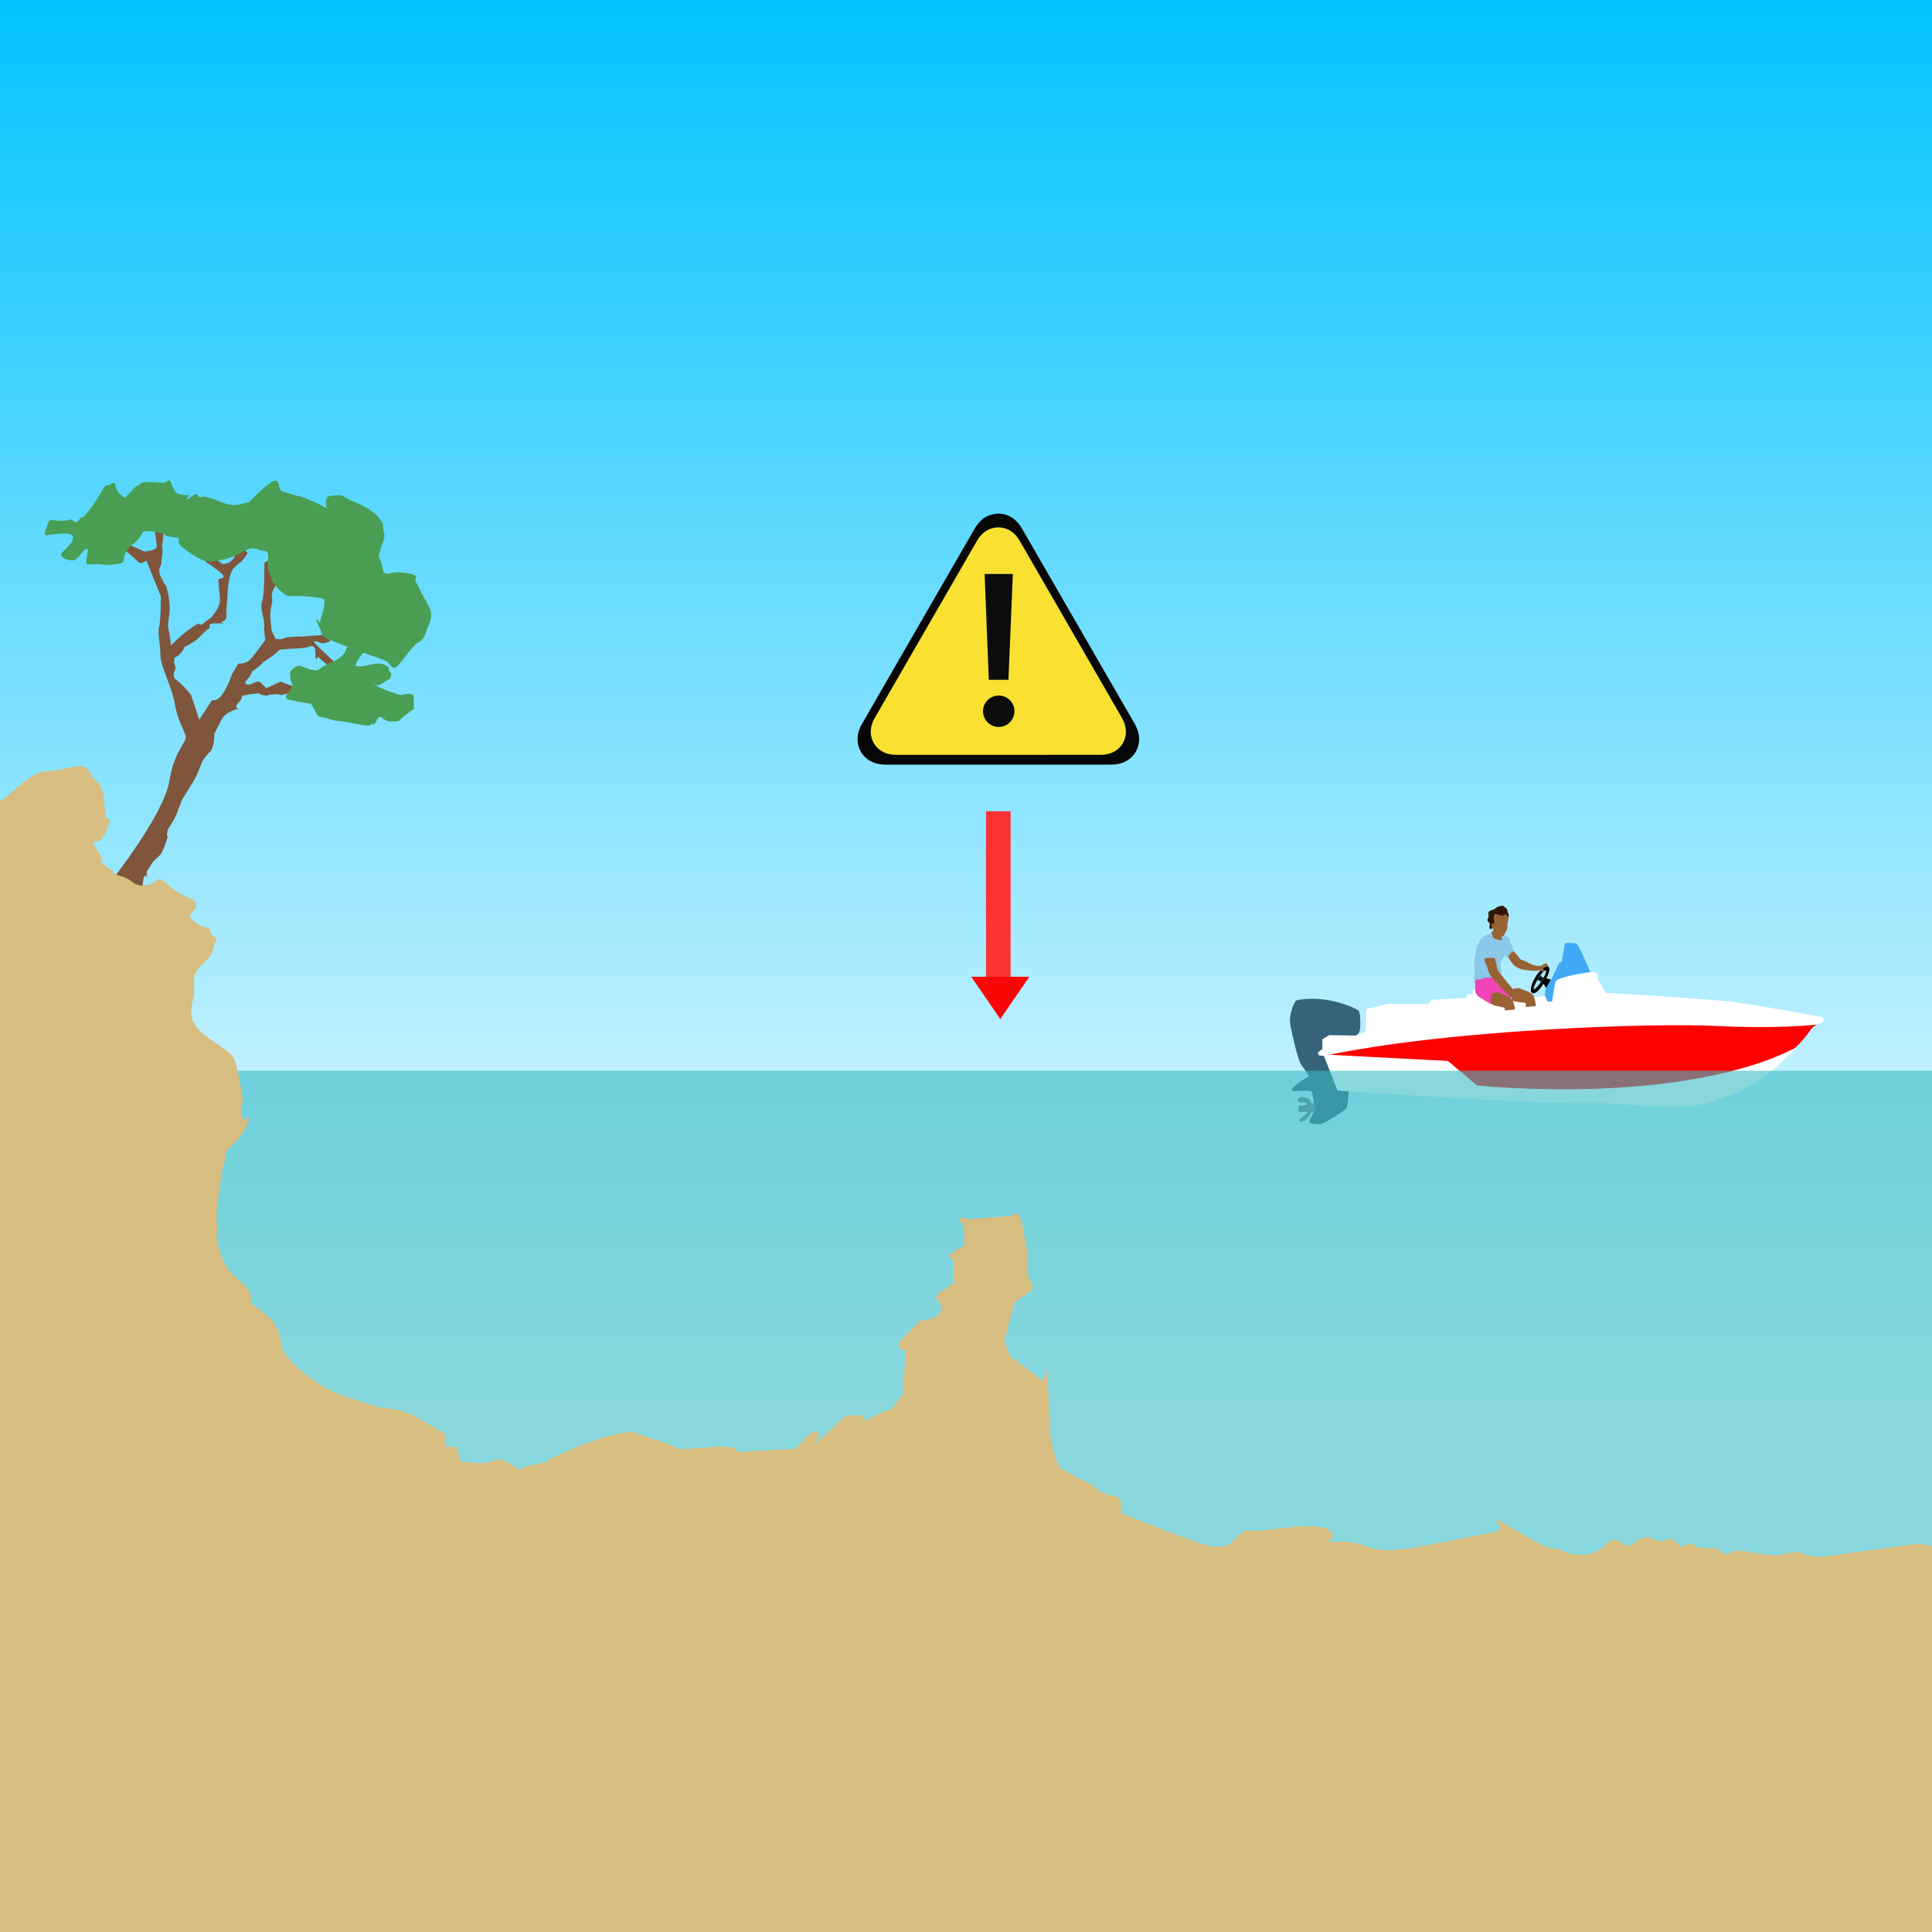 <?xml version="1.0" encoding="utf-8"?>
<!-- Generator: Adobe Illustrator 16.0.0, SVG Export Plug-In . SVG Version: 6.00 Build 0)  -->
<!DOCTYPE svg PUBLIC "-//W3C//DTD SVG 1.1//EN" "http://www.w3.org/Graphics/SVG/1.1/DTD/svg11.dtd">
<svg version="1.1" id="Capa_1" xmlns="http://www.w3.org/2000/svg" xmlns:xlink="http://www.w3.org/1999/xlink" x="0px" y="0px"
	 width="800px" height="800px" viewBox="0 0 800 800" enable-background="new 0 0 800 800" xml:space="preserve">
<rect x="0" y="0" width="800" height="800" fill="#333333" stroke="none"/>
<g id="Capa_1_1_">
	<g id="_x35_">
		<g id="Cèl">
			
				<linearGradient id="SVGID_1_" gradientUnits="userSpaceOnUse" x1="532.058" y1="-473.921" x2="1212" y2="-473.921" gradientTransform="matrix(-4.371139e-08 -1 1 -4.371139e-08 872.5 1200.499)">
				<stop  offset="0.118" style="stop-color:#FFFFFF"/>
				<stop  offset="0.446" style="stop-color:#9CE8FF"/>
				<stop  offset="0.829" style="stop-color:#2DCDFF"/>
				<stop  offset="1" style="stop-color:#00C3FF"/>
			</linearGradient>
			<polygon fill="url(#SVGID_1_)" points="-8.643,-11.5 804.801,-11.5 805.799,668.442 -7.644,668.442 			"/>
		</g>
		<g id="Barco_Petit_copia">
			<g id="Capa_22_copia_2">
				<path fill="#36627A" d="M536.921,414.215c-0.814,0.172-3.423,5.821-2.598,10.278c0.827,4.457,3.205,14.781,4.571,16.48
					c1.368,1.701,3.084,4.738,3.084,4.738s-6.035,3.242-6.997,5.363c0,0,0.002,0.87,0.739,0.753
					c0.736-0.117,7.171-0.467,7.474,0.256c0.303,0.719,0.891,4.471,0.987,4.96c0.099,0.485-0.173,2.703-0.266,3.499
					c-0.038,0.328-2.014,3.506-1.65,4.222c0.364,0.721,3.036,0.744,4.526,0.71c1.487-0.033,9.421-5.351,10.528-6.33
					c1.107-0.978,1.417-12.802,1.417-12.802s-2.259-15.461-1.704-15.492c0.556-0.029,4.3-1.541,5.5-2.932
					c1.202-1.394,0.757-8.136,0.187-9.208C562.148,417.634,549.156,411.635,536.921,414.215z"/>
				<path fill="#6C808C" d="M542.99,456.873c0,0,1.284-0.263,1.357-0.104c0.073,0.162,0.355,0.606,0.295,1.466
					c-0.061,0.863,0.27,1.954-0.408,2.039c-0.678,0.086-1.144,0.084-1.144,0.084s-1.131,2.784-2.869,3.626
					c-1.741,0.843-2.912,0.555-1.843-0.545c1.068-1.104,3.078-2.4,2.887-2.856c-0.191-0.452-3.562,0.014-3.562,0.014l0.028-2.727
					c0,0,2.578-0.25,2.706-0.199c0.128,0.047,1.101-0.673,0.361-0.991c-0.737-0.315-3.913,0.008-3.406-1.119
					c0.508-1.125,0.385-1.114,1.584-1.267c1.2-0.152,2.735,0.44,3.417,1.266C543.078,456.38,542.99,456.873,542.99,456.873z"/>
			</g>
			<g>
				<path fill="#FF0000" d="M611.48,449.841l-12.128-10.147l-50.877-2.89c15.88-3.269,45.968-8.048,90.794-10.808
					c32.203-1.98,59.186-2.191,71.666-1.561c22.694,1.152,37.957-0.167,41.836-0.562c-0.659,0.416-1.628,1.07-2.216,1.617
					c-0.441,0.411-0.838,0.971-1.386,1.744c-1.105,1.568-2.797,3.831-6.523,7.352l-0.375,0.339
					c-24.906,12.133-58.672,15.708-82.922,16.401C633.662,452.059,612.565,449.954,611.48,449.841z"/>
				<path d="M640.219,409.211c-0.22-0.438-0.393-0.77-0.528-1.018c-0.072-0.123-0.133-0.227-0.188-0.312
					c-0.271-0.426-0.359-0.428-0.412-0.429l-0.155,0.096c-0.071,0.138-0.152,0.286-0.25,0.44c-0.062,0.104-0.129,0.209-0.195,0.317
					c-0.039,0.054-0.074,0.104-0.11,0.16c-0.981,1.428-2.613,3.105-3.594,2.85c-0.467-0.125-0.747-0.44-0.859-0.973
					c-0.013-0.062-0.021-0.127-0.031-0.19c-0.007-0.072-0.014-0.138-0.015-0.211c-0.062-1.894,1.625-5.601,3.844-7.966
					c0.339-0.362,0.693-0.694,1.059-0.982c0.198-0.161,0.427-0.323,0.667-0.462c0.391-0.222,0.808-0.379,1.197-0.359
					c0.146,0.007,0.289,0.039,0.428,0.104c0.217,0.1,0.36,0.271,0.44,0.517c0.052,0.164,0.071,0.351,0.071,0.553
					c-0.014,1.412-1.217,3.562-1.232,3.587l-0.089,0.161l1.963,0.567L640.219,409.211z M640.461,402.223
					c-0.004-0.216-0.059-0.395-0.179-0.516c-0.024-0.025-0.052-0.047-0.08-0.066c-0.073-0.049-0.158-0.072-0.251-0.072
					c-0.065,0-0.134,0.015-0.212,0.042c-0.526,0.188-1.285,1.006-2.048,2.055l-0.033-0.04l-0.034-0.042l-0.669,1.159
					c-0.331,0.517-0.647,1.052-0.927,1.573c-0.473,0.868-0.85,1.694-1.038,2.315c-0.104,0.354-0.156,0.639-0.146,0.855
					c0.003,0.055,0.013,0.104,0.021,0.149c0.03,0.14,0.096,0.244,0.192,0.311c0.042,0.026,0.091,0.041,0.145,0.041
					c0.602,0,2.546-2.356,3.353-3.507c0.03-0.044,0.06-0.082,0.085-0.127c0.055-0.073,0.101-0.148,0.138-0.211
					c0.041-0.062,0.07-0.115,0.093-0.158c0.021-0.041,0.052-0.085,0.09-0.144c0.033-0.055,0.072-0.119,0.117-0.192
					C639.551,404.855,640.483,403.175,640.461,402.223z"/>
				<path fill="#3FA9F5" d="M658.667,402.883c-0.777,0.107-3.511,0.551-5.876,0.998c-0.15,0.029-0.301,0.059-0.448,0.087
					c-0.076,0.016-0.152,0.03-0.229,0.045c-0.324,0.065-0.637,0.132-0.937,0.199c-0.094,0.021-0.185,0.041-0.273,0.058
					c-0.226,0.055-0.44,0.106-0.642,0.162c-0.08,0.022-0.157,0.043-0.233,0.064c-0.016,0.003-0.037,0.008-0.062,0.016
					c-0.729,0.16-4.884,1.129-5.506,2.207c-0.019,0.035-0.039,0.064-0.047,0.103c-0.366,1.043-1.253,6.878-1.398,8.176h-2.483
					l-0.869-2.196l0.337-3.12l0.133-0.062l0,0l0,0c-0.011-0.016-0.015-0.029-0.021-0.043c-0.007-0.017-0.016-0.03-0.021-0.044
					l2.155-3.792l0.034,0.013l0,0l0,0l0.039-0.139l0.033-0.057l0.054-0.096l3.22-6.773l0.495-0.174l0.493-0.173l1.445-7.896
					c0.07,0,0.172,0,0.293,0c0.845,0,3.661,0.023,4.468,0.331C653.497,391.035,656.756,398.22,658.667,402.883z"/>
				<path d="M638.89,405.175c0.016,0,0.025-0.003,0.034-0.005c0.028-0.006,0.053-0.021,0.073-0.039
					c-0.142,0.248-0.284,0.484-0.425,0.709c-0.08,0.157-0.231,0.393-0.428,0.668c-0.032-0.075-0.045-0.161-0.046-0.229
					c-0.002-0.123,0.024-0.222,0.024-0.225l0.043-0.148l-1.377-0.291l0.575-1.006c0.11-0.166,0.223-0.328,0.338-0.486
					C638.54,405.086,638.791,405.178,638.89,405.175z"/>
				<path d="M638.959,405.841c-0.039,0.059-0.068,0.104-0.089,0.143c-0.022,0.045-0.053,0.098-0.095,0.159
					c-0.038,0.062-0.082,0.134-0.136,0.211c-0.026,0.044-0.055,0.08-0.086,0.128c-0.806,1.151-2.752,3.506-3.352,3.506
					c-0.054,0-0.104-0.015-0.145-0.041c-0.103-0.066-0.163-0.168-0.192-0.31c-0.012-0.044-0.017-0.098-0.021-0.151
					c-0.013-0.218,0.038-0.5,0.144-0.855c0.189-0.621,0.566-1.447,1.039-2.315c0.278-0.521,0.6-1.058,0.928-1.572l0.667-1.158
					l0.034,0.041l0.035,0.039c0.761-1.049,1.521-1.867,2.048-2.055c0.074-0.027,0.146-0.042,0.212-0.042
					c0.096,0,0.18,0.024,0.25,0.072c0.028,0.021,0.057,0.043,0.08,0.066c0.12,0.122,0.175,0.301,0.179,0.517
					c0.023,0.95-0.909,2.633-1.385,3.425C639.032,405.721,638.993,405.785,638.959,405.841z M635.243,408.717
					c-0.229,0.752-0.128,0.938-0.091,0.974c0.482-0.091,1.937-1.755,2.805-2.927c-0.16-0.209-0.161-0.473-0.143-0.633l-1.233-0.262
					C635.987,406.879,635.488,407.907,635.243,408.717z M637.367,404.607l-0.575,1.006l1.378,0.291l-0.045,0.148
					c0,0.002-0.025,0.104-0.024,0.225c0.001,0.071,0.017,0.153,0.044,0.229c0.198-0.279,0.351-0.514,0.429-0.669
					c0.139-0.222,0.282-0.462,0.425-0.708c-0.021,0.015-0.045,0.032-0.073,0.039c-0.009,0.001-0.017,0.004-0.034,0.004
					c-0.1,0.003-0.35-0.089-1.188-1.054C637.591,404.279,637.479,404.441,637.367,404.607z M640.041,401.882
					c-0.025-0.016-0.056-0.023-0.095-0.023c-0.403,0-1.222,0.855-2.07,2.021c0.363,0.419,0.773,0.845,0.953,0.972
					c0.102-0.15,0.29-0.211,0.45-0.229C639.931,403.402,640.427,402.14,640.041,401.882z"/>
				<path fill="#FFFFFF" stroke="#FFFFFF" stroke-miterlimit="10" d="M548.023,434.702l0.065-0.044l-0.048-4.009l2.505-1.534
					l10.964,0.192l0.026-0.011l4.543-1.683l0.192-9.367l8.193-2l17.526-0.05l0.923-1.696l14.848-0.825l0.098-1.505l3.091-0.312
					l-0.28-0.221c-0.005-0.008-0.436-0.349-0.425-0.771c0.006-0.244,0.16-0.479,0.467-0.689c0.224-0.162,0.886-0.35,2.749-0.35
					c1.712,0,3.801,0.154,5.327,0.268c0.756,0.057,1.351,0.101,1.699,0.111c1.043,0.031,2.196,0.816,2.826,1.531
					c0.39,0.438,0.596,0.867,0.565,1.172c-0.095,0.969-0.251,1.202-0.948,1.333l0.043,0.309l10.253-0.972l6.326-0.6l0.865,2.225
					h2.736l0.016-0.33c0.014-0.067,1.024-7.067,1.401-8.154c0.296-0.849,4.008-1.842,5.413-2.147
					c2.479-0.695,7.653-1.424,8.604-1.554l0.016,0.035l0.104-0.01c0.002,0,0.203-0.02,0.484-0.02c0.795,0,1.371,0.132,1.627,0.366
					c0.283,0.26,0.285,0.779,0.288,1.281c0.002,0.435,0.003,0.843,0.167,1.146c0.334,0.625,3.214,5.491,3.339,5.697l0.039,0.067
					l0.075,0.006c0.423,0.023,42.184,2.492,51.5,3.639c0.722,0.09,1.544,0.174,2.443,0.3c14.101,1.985,33.848,5.795,33.848,5.795
					c1.528,0.026,2.135,0.507,2.188,0.91c0.049,0.372-0.338,0.748-0.973,0.933c-0.017,0.01-0.442,0.224-1.021,0.57
					c-2.562,0.28-18.021,1.811-42.165,0.586c-12.489-0.632-39.513-0.384-71.725,1.601c-45.896,2.831-74.219,7.348-89.897,10.634
					l-0.686,0.146c-1.3-0.015-1.764-0.147-1.823-0.22c-0.021-0.042-0.05-0.078-0.078-0.116c-0.066-0.095-0.1-0.144-0.087-0.219
					C546.308,435.896,546.886,435.42,548.023,434.702z"/>
				<path fill="#FFFFFF" stroke="#FFFFFF" stroke-miterlimit="10" d="M611.438,449.95l0.045,0.004
					c0.176,0.018,15.222,1.588,35.943,1.588c3.59,0,7.347-0.044,11.223-0.157c24.144-0.688,58.076-4.032,82.994-16.028
					c-0.063,0.062-0.129,0.118-0.192,0.18c-0.857,0.793-1.713,1.636-2.618,2.529c-5.726,5.636-12.85,12.649-31.227,17.992
					c-4.229,1.229-8.756,1.805-14.252,1.805c-4.707,0-9.537-0.13-14.649-0.572c-5.611-0.483-11.411-0.982-17.617-0.982
					c-0.951,0-1.901,0.015-2.827,0.037c-0.932,0.024-2.021,0.037-3.244,0.037c-24.164,0-97.772-5.056-100.828-5.252l-5.459-13.979
					l50.619,2.653L611.438,449.95z"/>
			</g>
			<g id="_x32__1_">
				<path fill="#996234" d="M626.367,414.147c0,0-0.978-1.137-0.764-2.475c0.218-1.338,0.516-2.021,1.337-2.256
					c0.82-0.235,1.935-0.344,2.163-0.229c0.228,0.117,2.996,1.216,3.629,1.435c0.632,0.219,2.359,1.361,2.395,1.889
					c0.036,0.526,0.138,0.695,0.353,1.214c0.214,0.514,0.538,2.832,0.538,2.832l-4.177,0.461c0,0,0.046-1.631-0.263-1.742
					c-0.309-0.108-4.389-0.525-4.664-0.687C626.64,414.438,626.367,414.147,626.367,414.147z"/>
				<path fill="#EF45B7" d="M610.901,407.633c0,0-0.221-2.067-0.31-2.067c-0.091,0,2.896-0.177,3.607-0.703
					c0.88-0.656,5.719-0.617,5.719-0.617l3.211,2.949l3.705,2.787c0,0-1.064,3.503-1.593,3.503c-0.249,0-2.894-2.391-5.279-2.465
					c-2.663-0.071-2.859,1.452-2.243,4.753c0.116,0.628-5.5-3.123-5.5-3.123s-1.06-0.793-1.32-2.201
					C610.637,409.04,610.901,407.633,610.901,407.633z"/>
				<path fill="#996234" d="M617.279,386.428c0.133,0.043,1.101-1.144,1.056-1.54c-0.043-0.396-0.438-0.66-0.526-0.66
					s-1.013-1.1-0.528-1.584c0.483-0.484-1.058-2.463-0.484-3.432c0.572-0.968,1.276-2.463,2.596-2.991
					c1.32-0.528,2.156-0.968,2.816-0.44c0.66,0.528,2.243,2.023,2.287,2.596c0.044,0.573,0.309,1.672,0,2.859
					c-0.308,1.188-0.308,1.364-0.353,2.64c-0.043,1.275-0.615,2.07-1.013,2.553c-0.396,0.483-0.22,1.143-0.967,1.318
					c-0.748,0.176,0.175,1.364-0.176,1.804c-0.354,0.439-4.487-0.66-4.399-2.376C617.629,386.368,617.279,386.428,617.279,386.428z"
					/>
				<path fill="#301705" d="M617.412,384.712c0,0-0.748,0-0.661-0.616c0.086-0.616,0.25-1.671-0.008-1.936
					c-0.259-0.264-1.048-0.748-0.784-1.496c0.264-0.749,0.572-1.188,0.396-1.892c-0.177-0.704,0-1.275,0.571-1.627
					s1.019-0.264,1.677-0.572c0.657-0.308,1.186-1.056,1.932-1.188c0.747-0.132,1.627-0.66,2.244,0
					c0.615,0.66,1.056,0.66,1.229,1.099c0.177,0.439-0.044-0.043,0.222,1.013c0.264,1.056,0.792,1.275,0.438,1.847
					c-0.352,0.573-0.66-0.484-0.968-0.528c-0.309-0.043-0.133-0.528-0.968,0c-0.836,0.528-0.527,0.353-1.761,0.088
					c-1.23-0.264-1.893-0.968-2.267,0.308s-0.154,1.056,0,2.068c0.155,1.012,0,1.451,0,1.451s-0.064-0.484-0.549-0.396
					c-0.485,0.088-0.571,0.176-0.528,0.704c0.043,0.528,0.309,1.144,0.22,1.32C617.762,384.537,617.412,384.712,617.412,384.712z"/>
				<path fill="#996234" d="M623.483,394.743c0,0,2.902,4.751,3.65,5.19c0.749,0.44,2.288,1.319,2.859,1.452
					c0.571,0.131,4.18,0.703,5.72,0.615c1.538-0.088,1.803-0.554,2.375,0.01c0.571,0.562,0.837,0.958,1.056,0.519
					c0.221-0.439,0.089-0.527,0-1.188c-0.088-0.661,0-1.012,0.616-1.1s1.559,0.616,1.308-0.176
					c-0.252-0.792-0.163-1.145-1.178-1.057c-1.013,0.088-1.188,0.836-1.893,0.923c-0.703,0.088-1.013,0.089-2.244-0.088
					c-1.231-0.176-4.707-2.244-5.455-2.288c-0.747-0.043-0.792-0.615-1.274-1.1c-0.484-0.483-2.421-2.859-2.421-2.859"/>
				<path fill="#8BC7E8" d="M610.593,397.163c0.177-2.464,1.057-6.379,2.552-8.095c1.495-1.716,1.937-1.672,3.035-2.156
					c1.101-0.483,1.671-0.352,1.671-0.352s0.06,1.76,0.953,2.068c0.896,0.308,3.007,0.88,3.141,0.528
					c0.132-0.352-0.175-0.576,0.087-0.881c0.262-0.307,0.704-1.142,1.013-0.966c0.308,0.176,1.848,0.792,2.023,1.584
					c0.175,0.792,0.352,1.848,0.792,2.463c0.438,0.616,0.703,1.584,0.703,1.584s0.132,0.352,0.265,0.748
					c0.132,0.396-1.146,0.352-1.98,1.979c-0.836,1.628-1.759-0.923-1.759-0.923s1.013-0.66,0.087,0.748c0,0-1.407,2.155-1.495,2.463
					s-0.439,1.1-0.396,1.892c0.045,0.792,0.484,1.627,0.396,2.464c-0.088,0.837,0.017,1.584-1.023,1.979
					c-1.043,0.396-2.188,0.309-3.463,0.44s-2.851,0.062-3.433,0.57c-0.582,0.514-1.144,0.088-1.848,0.265
					c-0.703,0.176-0.747,0.614-1.319,0c-0.571-0.615,0.337-2.552,0.189-2.991c-0.146-0.439-0.527-1.407-0.381-2.859
					C610.548,398.263,610.593,397.163,610.593,397.163z"/>
				<path fill="#996234" d="M615.679,400.131c0,0,0.936,3.066,1.458,3.65c0.521,0.586,1.358,1.936,1.805,2.463
					c0.443,0.521,4.384,4.561,4.854,4.912c0.474,0.352,2.76,2.359,2.76,2.359l3.235-0.368c0,0-2.145-2.297-3.198-3.42
					c-1.054-1.12-4.541-5.438-4.739-5.831c-0.198-0.392-1.334-1.572-1.642-2.117c-0.307-0.545-0.356-1.67-0.608-2.697
					c-0.257-1.027-0.693-2.354-0.693-2.354s-4.067-0.487-4.191,0.474C614.592,398.155,615.679,400.131,615.679,400.131z"/>
				<path fill="#996234" d="M617.808,415.729c0,0-0.895-1.202-0.589-2.522c0.31-1.319,0.658-1.979,1.493-2.154
					c0.836-0.177,1.954-0.201,2.174-0.074c0.22,0.134,2.903,1.425,3.52,1.688s2.257,1.521,2.257,2.049
					c0,0.527,0.088,0.703,0.264,1.231c0.176,0.527,0.396,2.022,0.396,2.022l-4.226,0.452c0,0,0.129-1.067-0.173-1.195
					c-0.3-0.133-4.341-0.836-4.604-1.012C618.055,416.036,617.808,415.729,617.808,415.729z"/>
				<path fill="#996234" d="M622.395,419.984"/>
			</g>
		</g>
		<polygon id="La_mar_5_m_1_" opacity="0.6" fill="#39BCC4" enable-background="new    " points="-8.643,443.372 804.801,443.372 
			805.799,801.113 -7.644,801.113 		"/>
		<path fill="#7F563B" d="M46.313,364.543c0,0,21.636-27.601,23.751-40.915c2.115-13.314,7.495-16.131,6.785-18.882
			s-3.404-6.734-4.44-13.208c-1.036-6.474-6.122-16.343-5.983-20.106c0.139-3.763-1.308-9.569-0.568-11.826
			c0.74-2.257,0.773-12.575,0.773-12.575l-6-14.947c0,0-2.164,2.065-3.723,0.326c-1.559-1.739-9.657-8.531-9.657-8.531l2.123-2.53
			l2.596,3.523l7.87,3.53c0,0,4.653-0.408,4.996-1.845c0.343-1.437-1.037-6.474-0.775-8.841c0.262-2.367,1.715-7.184,1.715-7.184
			l3.146,3.475c0,0,1.505,0.806,0.245,2.792c-1.26,1.986-1.521,4.354-1.742,7.187c-0.22,2.833-0.546-0.89-0.22,2.833
			c0.327,3.723-0.563,4.269-0.4,6.131c0.163,1.861-2.164,2.065,0.105,6.555c2.269,4.49,1.56,1.739,2.269,4.49
			c0.71,2.751,0.833,4.147,1.078,6.939c0.245,2.792-0.811,6.798-0.675,8.346c0.136,1.548,0.764,3.368,0.968,5.695
			c0.204,2.327,0.204,2.327,0.204,2.327c6.449-6.662,11.391-9.123,11.391-9.123s1.04,1.163,2.327-0.204
			c1.287-1.367,2.683-1.489,4.34-3.979c1.658-2.489,2.466-3.967,2.221-6.759c-0.245-2.792-0.489-5.583-0.612-6.979
			s5.159,0.017-0.367-4.188c-5.527-4.205-3.461-2.042-5.527-4.205c-2.065-2.164-3.853-11.854-2.799-10.539
			c1.054,1.315,0.734,8.375,0.734,8.375s4.106-1.297,6.171,0.866c2.065,2.163,3.491,2.976,3.491,2.976s1.452,0.109,2.887-0.716
			c0.587-0.339,1.172-0.834,1.654-1.558c1.657-2.489,2.343-5.363,2.343-5.363l3.542,2.972c0,0-1.192,2.449-2.506,3.502
			c-1.314,1.053-3.519,2.653-4.286,4.596c-0.767,1.943-1.069,3.845-1.331,6.212c-0.262,2.367-0.319,7.061-0.662,8.498
			c-0.343,1.437,0.888,4.773-1.385,5.595c-2.273,0.821,3.365,0.949-2.273,0.821c-5.638-0.127-2.204,1.6-3.559,2.188
			s-3.902,3.625-5.217,4.678c-1.315,1.053-4.903,2.908-4.903,2.908c-1.122,3.247-4.136,4.448-4.136,4.448s-0.56,2.447,0.309,3.517
			c0.868,1.07-2.326,3.694,0.508,5.79c2.834,2.096,5.993,6.039,5.993,6.039L82.5,298l5.25-8c0,0,2.551,0.657,5-3.5
			c2.449-4.158,3.25-7.25,3.25-7.25l2.609-4.407l1.861-0.164c0,0,1.854-0.247,3.146-1.559s6.316-8.183,6.316-8.183
			s-0.763-3.349-0.542-6.182c0.221-2.833-1.967-6.392-0.857-9.771c1.11-3.38,0.939-16.025,0.939-16.025l4.915-2.775
			c0,0,1.216,3.176,0.408,4.653l0.862,5.082c0,0-3.304,4.51-3.1,6.836c0.204,2.327,0.204,2.327,0.204,2.327
			s-1.055,4.007-0.837,6.485c0.217,2.478,0.462,5.27,0.462,5.27l1.733,3.733c0,0,2.276,0.403,3.671-0.322s7.962-0.698,7.962-0.698
			l4.188-0.367c0,0,1.873-0.031,3.722-0.326c1.85-0.296,1.85-0.296,1.85-0.296l3.478-3.119l2.931-4.008l-0.217-2.478l1.445-2.708
			l0.569-1.067c0,0,2.544,2.285,2.174,3.408c-0.371,1.123,0.401,3.869,0.401,3.869s-1.841,1.1-3.499,3.589
			c-1.658,2.49-4.013,2.362-4.013,2.362l-2.518,3.369l-2.751,0.71c0,0-5.364-2.343-2.792,0.245c2.571,2.587,7.673,7.298,7.673,7.298
			c2.572,2.588,6.294,2.262,6.294,2.262l3.36,0.174c0,0,2.142-1.595,2.346,0.732c0.204,2.327,3.542,2.972,0.204,2.327
			c-3.339-0.645-4.357,4.514-7.004,0.336c-2.647-4.177-5.38-2.533-5.38-2.533c-3.502-2.506-6.567-5.382-6.567-5.382
			s-1.159,2.831-1.042-1.192c0.116-4.022-1.704-3.394-3.06-2.806c-1.355,0.588-7.911,0.694-7.911,0.694l-3.722,0.326
			c-3.902,3.625-6.601,4.938-6.601,4.938c-2.134,2.394-4.804,4.035-4.804,4.035l-1.192,2.449c0,0-3.485,3.033-0.669,3.063
			c2.816,0.03,3.535-2.463,5.584-0.49c2.048,1.973,2.048,1.973,2.048,1.973l5.862-2.667l6.783,2.496l3.723-0.327l1.437,0.343
			l1.436,0.343l-8.718,2.171c0,0-1.437-0.343-3.257,0.286s-0.971-0.384-4.694-0.058c-3.723,0.327-0.383,0.972-3.723,0.327
			c-3.338-0.645-0.082-0.931-3.338-0.645c-3.258,0.286-5.543,0.955-5.543,0.955s0.111,1.383-1.616,2.955
			c-1.996,1.817,0.204,2.327,0.204,2.327l0,0c0,0-5.798,1.173-7.333,5.059l-2.75,5.25c0,0,0.047,3.578-0.709,5.642
			c-0.757,2.063-1.018,1.661-2.291,3.179c-1.274,1.519-1.733,2.125-2.5,4.068c-0.767,1.943-1.767,4.627-3,6.611
			c-1.233,1.983-4.839,7.881-4.839,7.881s-0.384,0.971-1.535,3.885c-1.151,2.915,0.808-1.477-1.151,2.915s-3.355,4.515-3.575,7.347
			c-0.221,2.833,1.273-1.519-0.221,2.833c-1.494,4.352-1.878,5.322-3.616,6.882c-1.739,1.559-1.739,1.559-1.739,1.559l-2.89,4.473
			l0.197,2.241c0,0-1.298-2.452-1.691,2.11s-0.441,5.665-0.318,7.061s0.123,1.396,0.123,1.396l-9.772,0.857l-2.574-6.339
			L46.313,364.543z"/>
		<path fill="#499E53" d="M30.5,232c-0.75,0.25-7.5-0.75-4.25-3.75s6.371-6.75,1.686-7.25s-9.686,1.5-9.436,0s1.75-6,2.5-5.75
			s6.25,0.73,7.75-0.01c1.5-0.74,2.25,2.49,4,0c1.75-2.49,0.25,1.325,4.75-4.708c4.5-6.033,5.75-10.032,6.75-9.532
			s3.25-2.584,3.5-0.042s3,4.542,3,4.542s0.75,1.25,2-0.25s3.25-3.5,3.25-3.5s1.75-1.119,2.75-1.81s9.25,0,9.25,0
			s2.25-1.924,2.75-0.307c0.5,1.617,0.75,2.117,1.75,3.867s6.25,1.5,6.25,1.5s-2.75,1.25,0,2s2.75-0.5,2.75,2s0.5,2.13,0,3.69
			s0.75-2.167-0.75,2.822c-1.5,4.989,0.25,6.738-4.75,6.988s-3.75,0-6.5-0.5s1.25-0.25-4-1.5s-6.75,0-6.75,0s0.951-0.142-1.5,2.75
			s-2.399,1.098-4.825,5.049c-2.426,3.951,0.325,4.745-4.425,5.348s-5.5-0.103-7.5,0s-4.5,0-4.5,0S35.5,233,36,230.5
			s0.5-4.5-1.25-2.5s-0.5,0.25-1.75,2S30.5,232,30.5,232z"/>
		<path fill="#499E53" d="M155,300c-3.25-0.5,0.25,1.25-6,0s-9-1.5-9-1.5c-3.5-0.75,2.25,1-3.5-0.75s-4.25,0-6-3.25
			s-1.75-3.25-1.75-3.25s5,1-1.25,0s-8.5-1.75-8.5-1.75s-1.25-0.752,0-2.251s2.75-2.749,1.75-4.749s-0.5-4.5-0.5-4.5
			s2.5-3,4.25-2.25s6,2.25,7,1.75s3.551-2.53,5.222-3c1.671-0.47,5.028-2.685,5.778-3.842c0.75-1.157,1.25-4.158,3.25-3.408
			s6.324,3.408,6.324,3.408s0.176-2.092-1.824,0c-2,2.092-2.5,3.592-2.5,3.592s-1.765,1.932,1.368,1.716
			c3.133-0.216,6.382-1.466,8.382-1.216s3.75,1.75,3.75,1.75s-0.75,0.25,0,1.5s1-0.25,0.75,1.25s-0.25,1.75-1.75,2.5
			s-2.75,1.841-3.5,2.045S153,282.25,156,284s8.75,3.5,9.5,3.75s5.75-1.5,5.75,0.75s0.25,2.473,0,4.111
			C171,294.249,173.5,292,169,295.25s-2.5,3.25-5.75,3.5s-3.5-0.75-5-1.25s4.5-0.75-1.5-0.5L155,300z"/>
		<path fill="#499E53" d="M135.264,210.169c0,0,1.731,1.25-0.965-0.264c-2.004-1.125-5.835-2.892-8.589-3.869
			c-0.953-0.338-1.776-0.583-2.351-0.673c-2.237-0.352-1.843-0.843-5.778-1.618c-3.935-0.774,0.057-8.749-7.696-2.188
			c-7.752,6.562-5.559,6.124-7.752,6.562c-2.192,0.438-4.376,1.79-8.667,0.421c-4.291-1.368-7.861-3.478-10.133-2.753
			c-2.271,0.724-0.367-3.402-5.09,0.611c-4.725,4.013-5.008,0.308-5.624,6.359c-0.616,6.051,0.304,8.375,1.181,9.911
			c0.877,1.535-1.009,1.797,1.972,4.167c2.982,2.369,7.826,5.506,10.129,5.616c2.302,0.11,5.852-0.448,9.23-1.482
			c3.378-1.035,8.115-4.147,9.08-3.884s1.885-0.263,3.201,0.615c1.316,0.878,3.585-0.374,3.623,2.127s-0.226,3.465-0.029,5.592
			c0.197,2.127,0.686,1.663,1.449,4.373c0.763,2.71,4.402,5.518,5.06,5.957c0.658,0.438,0.943,1.293,3.859,1.054
			c2.917-0.241,12.542,0.574,12.827,1.429c0.284,0.855,0.215,1.106,0.063,2.615c-0.153,1.507-1.909,6.989-1.909,6.989
			s-3.06-4.252-0.288,1.476c2.771,5.728-0.788,3.413,8.771,7.319c9.559,3.906,15.829,5.618,18.592,6.891
			c2.762,1.272,2.739,5.153,5.788,1.581c3.049-3.573,2.874-3.88,5.857-7.212c2.982-3.332,3.793-1.555,5.352-6.313
			c1.559-4.758,3.764-6.19,0.229-12.228c-3.535-6.038-2.811-5.84-4.28-8.055c-1.468-2.215,2.61-2.916-4.581-4.102
			c-7.191-1.187-8.552,2.848-9.471-2.327c-0.919-5.175-2.131-2.637-0.977-6.866c1.155-4.229,2.366-4.867,1.586-7.706
			c-0.78-2.839,0.394-2.777-1.037-4.464c-1.43-1.686-0.882-1.795-2.614-3.046c-1.731-1.25-2.911-2.627-8.503-4.922
			c-5.592-2.295-3.505-3.298-9.406-2.568C137.373,205.294,133.862,204.863,135.264,210.169z"/>
		<g>
			<path fill="#D8BD80" d="M617.379,634.7c0,0-1.066,0.089-2.178,0.182C615.798,634.832,616.51,634.771,617.379,634.7z"/>
			<path fill="#D8BD80" d="M379.351,547.264C378.954,547.344,379.053,547.323,379.351,547.264L379.351,547.264z"/>
			<path fill="#D8BD80" d="M615.201,634.882c-0.376,0.031-0.703,0.06-0.982,0.082C614.532,634.938,614.867,634.909,615.201,634.882z
				"/>
			<path fill="#D8BD80" d="M381.012,546.932c0,0-0.473,0.096-0.951,0.19C380.321,547.07,380.62,547.01,381.012,546.932z"/>
			<path fill="#D8BD80" d="M614.219,634.964c-0.132,0.011-0.257,0.021-0.378,0.031C613.955,634.985,614.084,634.975,614.219,634.964
				z"/>
			<path fill="#D8BD80" d="M380.061,547.122c-0.154,0.031-0.294,0.059-0.407,0.081C379.782,547.178,379.921,547.149,380.061,547.122
				z"/>
			<path fill="#D8BD80" d="M379.653,547.203c-0.113,0.021-0.214,0.043-0.303,0.061C379.43,547.248,379.533,547.229,379.653,547.203z
				"/>
			<path fill="#D8BD80" d="M612.913,635.072c-0.034,0.003-0.06,0.005-0.084,0.007C612.851,635.078,612.883,635.075,612.913,635.072z
				"/>
			<path fill="#D8BD80" d="M612.829,635.079c-0.021,0.002-0.032,0.003-0.046,0.004C612.796,635.082,612.812,635.081,612.829,635.079
				z"/>
			<path fill="#D8BD80" d="M613.841,634.995c-0.095,0.008-0.182,0.015-0.263,0.021C613.662,635.01,613.749,635.003,613.841,634.995z
				"/>
			<path fill="#D8BD80" d="M612.783,635.083C612.74,635.087,612.739,635.087,612.783,635.083L612.783,635.083z"/>
			<path fill="#D8BD80" d="M613.578,635.017c-0.079,0.008-0.153,0.014-0.225,0.02C613.424,635.03,613.495,635.023,613.578,635.017z"
				/>
			<path fill="#D8BD80" d="M613.354,635.035c-0.197,0.018-0.345,0.029-0.44,0.037C613.018,635.062,613.171,635.051,613.354,635.035z
				"/>
			<path fill="#D8BD80" d="M805.5,746.5c-5-21,7-42,0-70s-3.812-31.916-3.812-34.438c0-2.522-8.188-2.738-8.188-2.738
				s-31,4.177-34,4.629s-7,1.548-13-0.628s-6,2.176-18,0s-10-0.824-13-0.119s-4-1.941-4-1.941l-8.771-0.479c0,0-2.31-3.285-6.271,0
				c-7.821-7.82-5.095-0.117-11.747-3.475c-6.652-3.359-7.897,5.547-13.068,1.737c-5.17-3.809-5.6,0.868-9.943,3.129
				c-4.345,2.261-10.4,2.211-14.773,0c-4.373-2.212-1.758,2.211-19.117-8.344c-17.359-10.554,0,0-10.429,0.869c0,0,0,0-26.646,5.214
				c-26.648,5.215-22.03-1.53-35.036-1.538s0,0-5.041-4.546c-5.042-4.545-27.996,0.869-33.21,0
				c-5.214-0.868-5.168,6.279-12.116,6.562c-6.947,0.281,0,0-2.578,0.091c-2.578,0.092-18.327-5.784-35.409-12.736
				c-1.122-0.457-2.103-0.85-2.968-1.192c-0.039-0.757-0.104-1.989-0.209-4.021c-0.271-5.214-5.812-0.868-11.895-7.656
				c0,0-4.346-1.901-8.689-4.51c-4.346-2.606,0,0-3.477-1.737s-5.215-14.772-5.215-14.772s0,0-0.868-18.249
				c-0.869-18.249,0,0-4.346-5.214c-4.345-5.215,0,0-2.026-1.738c-2.027-1.737-9.271-6.951-9.271-6.951l-2.606-6.141l4.346-16.454
				c0,0,0,0,5.214-3.477c5.214-3.476,0-4.345,0-9.559s0-7.821,0-7.821s0,0-1.738-9.559c-1.737-9.561-4.345-5.215-4.345-5.215
				s0,0-10.545,0.755c-10.544,0.755-5.098,0.982-9.442,0.114c-4.344-0.869,0,3.477,0,3.477v7.82c0,0,0,0-4.345,2.606
				c-4.345,2.607,0,3.477,0,3.477v3.477v6.083c0,0,0,0-5.214,3.477s1.738,4.345,0,7.82c-1.738,3.477-4.345,3.477-8.69,4.345
				c0,0,0,0-6.083,6.084c-6.083,6.082,0,6.082,0,6.082v5.215c0,0,0,0-0.868,6.083c-0.869,6.083,0,3.477,0,3.477v3.476
				c0,0,0,0-3.477,4.346c-3.476,4.346,0,0-7.821,4.346c-7.82,4.345-5.214,0-5.214,0s0,0-4.345,0s-4.345,1.737-12.166,8.689
				c-7.821,6.951,0,0-2.606-1.738c-2.607-1.737-8.69,6.952-8.69,6.952s0,0-17.38,0.869c-3.093,0.153-5.208,0.363-6.634,0.585
				c-0.052-0.172-0.153-0.366-0.317-0.585c-2.607-3.477-15.642-0.869-21.725-0.869s0,0-11.297-3.477s-7.821-3.477-11.297-3.477
				s-12.166,1.738-26.07,7.821c-13.904,6.083-6.083,3.575-6.083,3.575s-4.345,1.639-7.821,2.122
				c-3.476,0.485-6.083,2.123-6.083,2.123s0,0-4.345-2.821c-4.345-2.821-6.083-0.654-8.69-0.201s-7.061,0-7.061,0
				s-1.424-0.066-4.04-0.191c-1.067-3.075-1.934-6.345-1.934-6.345h-4.345v-5.214c0,0,0,0-10.428-6.083
				c-10.428-6.083-13.904-3.477-20.856-6.083c-6.952-2.606-13.035-3.477-19.987-7.82c-6.952-4.346-13.035-9.56-15.642-13.904
				c-2.607-4.344,0,0-1.738-6.083c-1.738-6.083,0,0-1.738-4.345c-1.738-4.346-3.476-4.346-8.69-8.689c-5.214-4.345,0,0-1.989-5.214
				c-1.989-5.215-8.439-6.084-11.915-15.643c-3.476-9.56-0.869-9.56-1.738-13.035c-0.869-3.477,0.869-13.035,1.738-19.986
				c0.869-6.952,1.738-5.215,1.738-8.689c0-3.477,5.214-4.346,8.69-12.166c3.476-7.821,0,0-1.738-3.477s0.869-6.083,0-9.124
				c-0.869-3.042-1.738-11.731-3.476-15.244c-1.738-3.514-9.559-6.915-13.904-11.261c-4.345-4.346,0,0-2.607-3.479
				c-2.607-3.479,0-11.293,0-11.293s0,0,0-4.362c0-3.22,0-3.805,0-3.891l1.738-2.966l5.214-5.292c0,0,0,0,1.738-5.214
				c1.738-5.214,0,0-1.738-4.345c-1.738-4.345,0,0-6.083-4.008c-6.083-4.008,0.869-4.682,0-7.714
				c-0.869-3.033-5.214-2.182-11.297-7.805c-6.083-5.623-3.476-0.459-9.559-0.044s-4.345-2.153-10.428-3.891
				c-6.083-1.738,0,0-5.214-3.476c-5.214-3.476,0,0-4.345-6.952c-4.345-6.952,0,0,3.476-7.821c3.476-7.821,0-5.214,0-5.214
				s0,0-0.869-8.69s0,0-0.869-3.573c-0.869-3.573-3.476-3.379-5.214-7.724c-1.738-4.345-10.428,0-17.38,0
				c-6.952,0-16.513,11.292-19.12,12.161s-19.118,5.214-19.118,5.214L-33.5,684.588c0,0,1.802,0,5.067,0
				c0.506,50.488,1.016,104.404,1.016,116.525l728.209,7.387c0,0,0.036-1.172,0.098-3.285l106.865,8.285
				C807.755,813.5,810.5,767.5,805.5,746.5z"/>
		</g>
	</g>
</g>
<g>
	<rect x="402.014" y="233.647" fill="#0C0C0C" width="24.199" height="74.021"/>
	<path fill="#070707" d="M469.672,299.394c-14.449-25-28.876-50.006-43.311-75.013c-1.158-2.004-2.286-4.033-3.488-6.013
		c-2.629-4.332-7.047-6.418-11.649-5.441c-3.485,0.74-5.891,2.944-7.636,5.966c-10.497,18.189-20.999,36.375-31.5,54.561
		c-5.093,8.823-10.202,17.637-15.27,26.474c-3.271,5.704-1.763,12.118,3.51,15.148c2.071,1.192,4.328,1.564,6.687,1.562
		c15.415-0.012,30.828-0.003,46.243-0.003c2.803,0,5.604,0,8.407,0c12.854-0.006,25.706,0.017,38.56-0.016
		c6.071-0.016,10.549-3.622,11.352-9.077C472.008,304.599,471.141,301.935,469.672,299.394z M420.023,233.981l-2.021,48.365h-8.977
		l-1.908-48.365H420.023z M413.572,303.892c-3.967,0-7.183-3.216-7.183-7.182s3.216-7.182,7.183-7.182
		c3.965,0,7.182,3.215,7.182,7.182S417.539,303.892,413.572,303.892z"/>
	<path fill="#F9E132" d="M464.387,296.946c-13.091-22.653-26.164-45.31-39.243-67.97c-1.05-1.814-2.07-3.654-3.158-5.447
		c-2.384-3.925-6.387-5.815-10.558-4.931c-3.158,0.67-5.338,2.667-6.919,5.406c-9.511,16.482-19.026,32.96-28.542,49.437
		c-4.615,7.994-9.244,15.981-13.836,23.988c-2.964,5.168-1.596,10.981,3.18,13.727c1.876,1.081,3.922,1.417,6.06,1.416
		c13.967-0.011,27.933-0.003,41.899-0.003c2.539,0,5.079,0,7.617,0c11.646-0.005,23.293,0.017,34.939-0.015
		c5.501-0.014,9.559-3.282,10.284-8.225C466.503,301.662,465.718,299.249,464.387,296.946z M419.402,237.676l-1.83,43.823h-8.135
		l-1.729-43.823H419.402z M413.555,301.021c-3.594,0-6.508-2.914-6.508-6.507c0-3.594,2.914-6.507,6.508-6.507
		c3.595,0,6.508,2.914,6.508,6.507C420.062,298.107,417.149,301.021,413.555,301.021z"/>
</g>
<g>
	<g>
		<polygon fill="#F90606" points="418.059,404.466 426.213,404.466 414.206,421.956 402.196,404.466 408.297,404.466 
			408.297,403.652 418.059,403.652 		"/>
	</g>
	<rect x="408.297" y="335.935" fill="#FC3232" width="10.168" height="68.531"/>
</g>
</svg>

